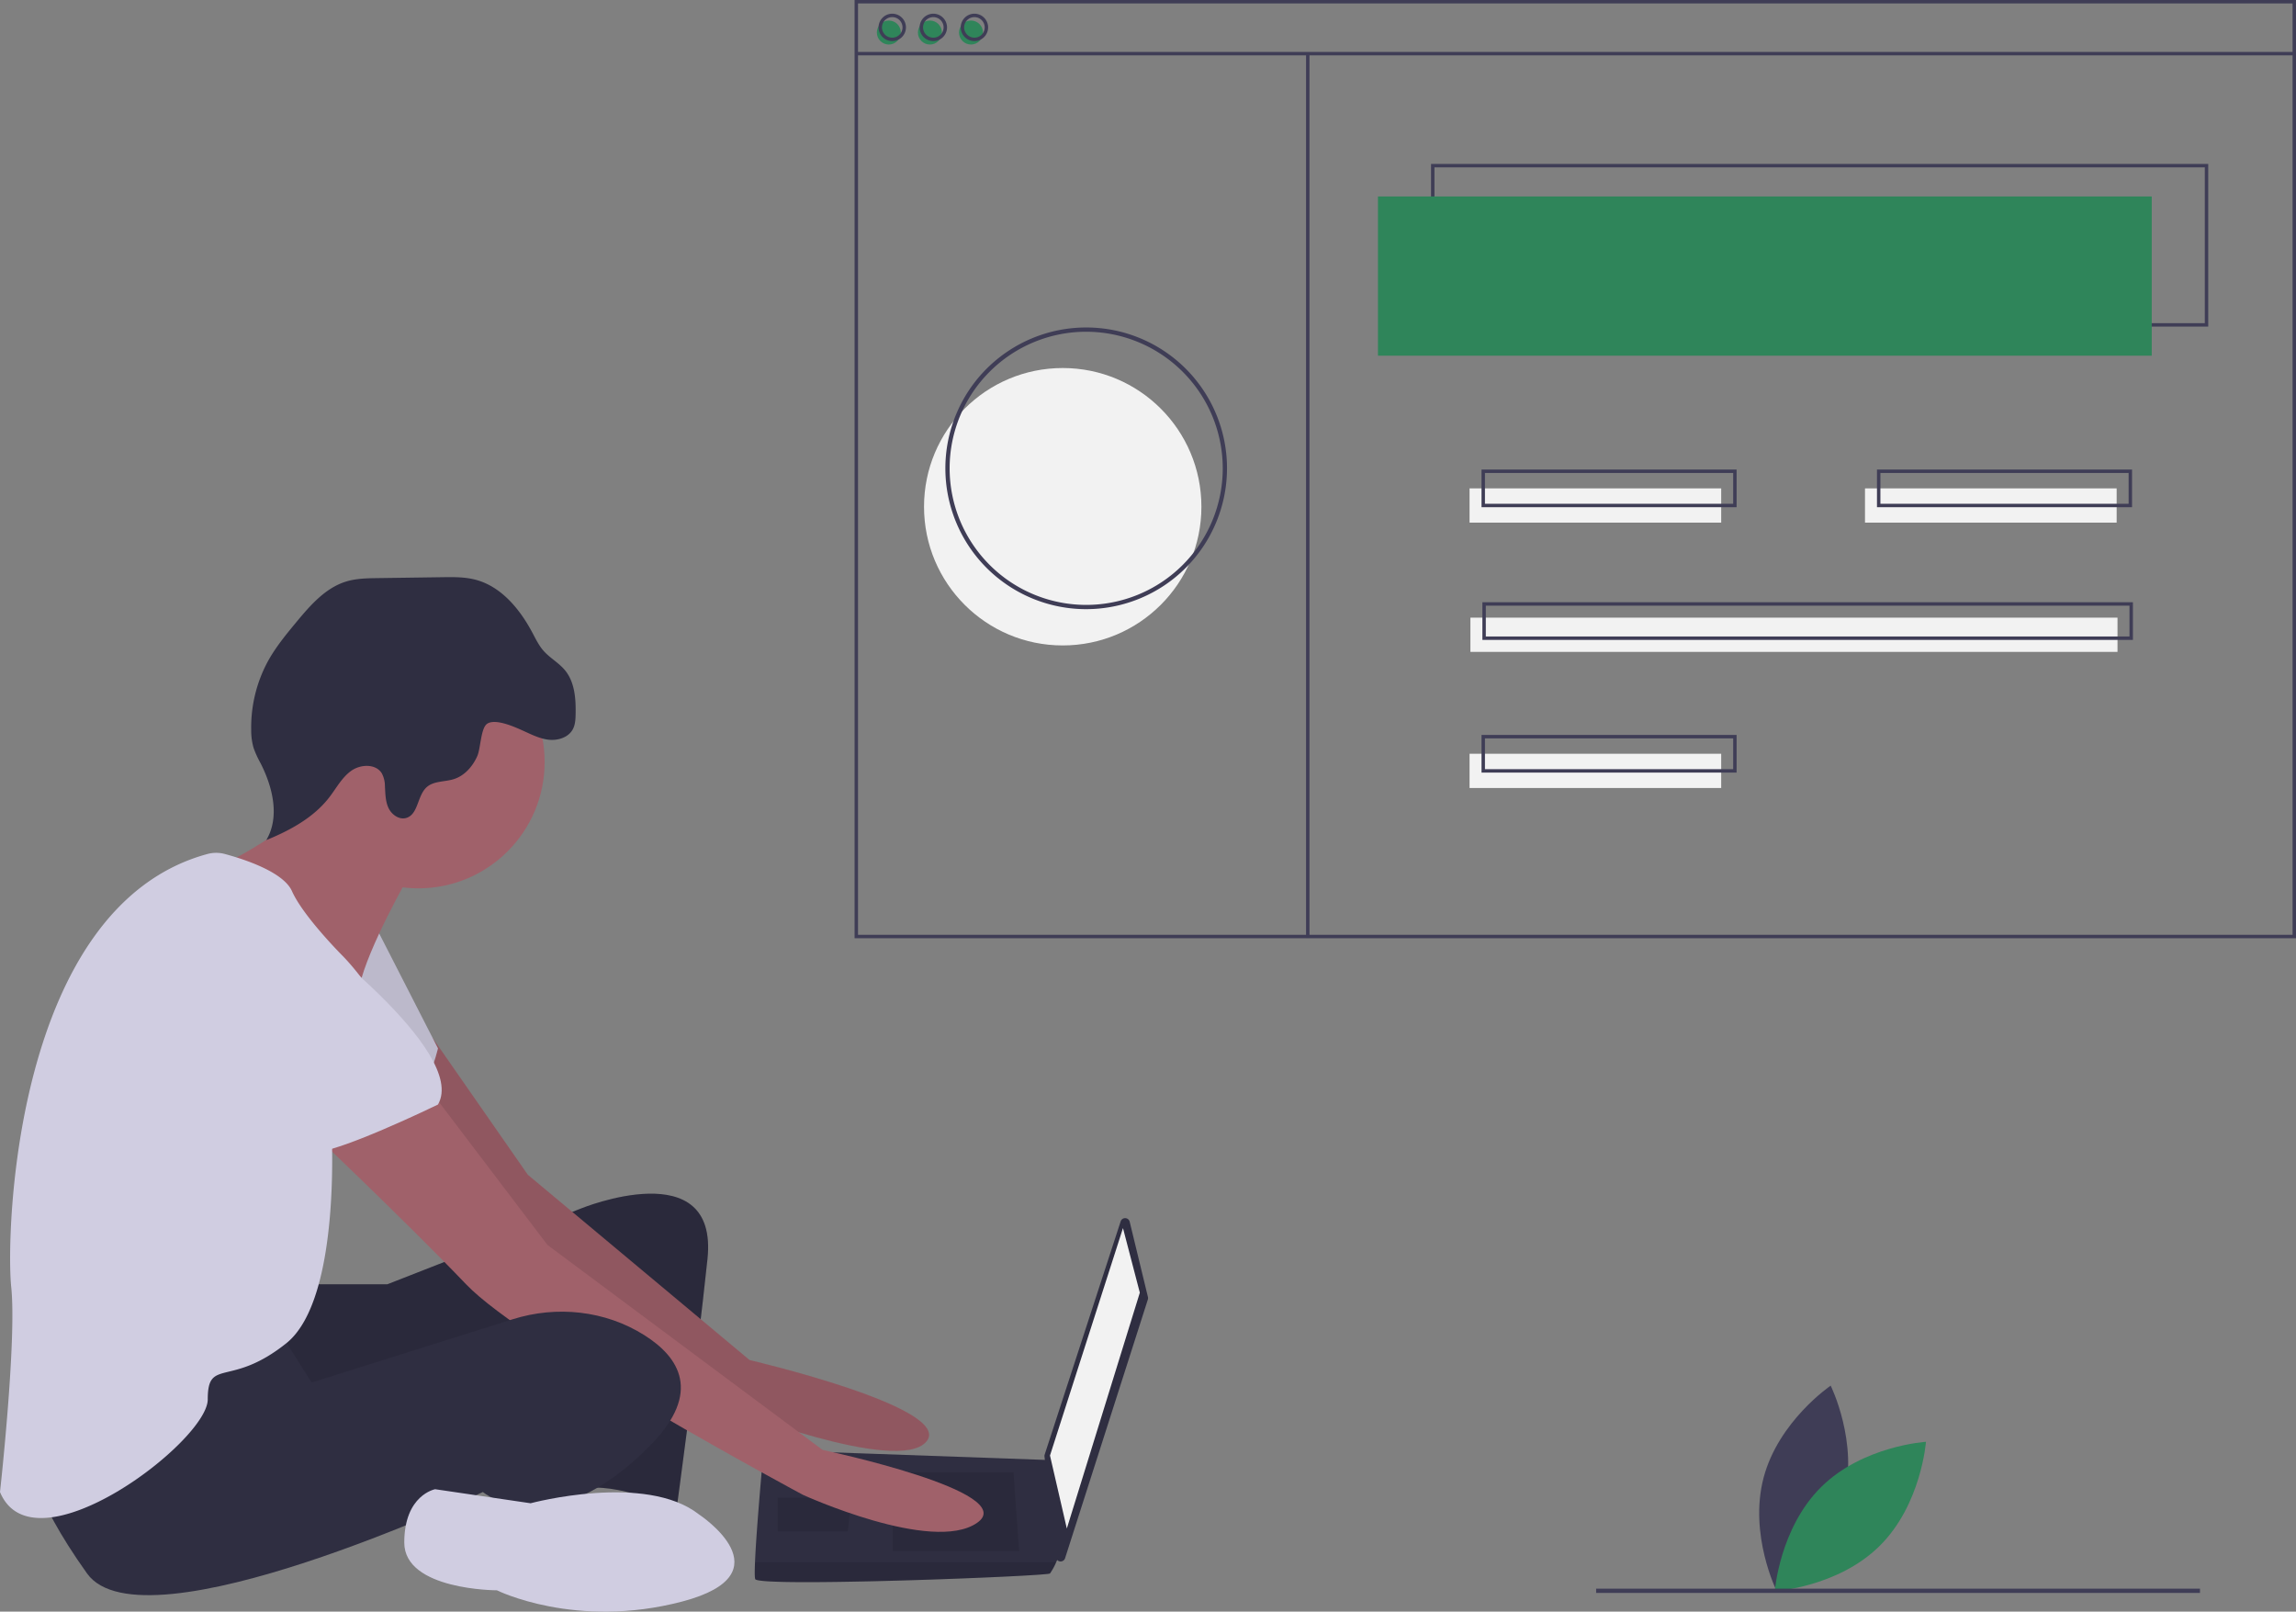 <?xml version="1.0" encoding="UTF-8" standalone="no"?>
<svg
   xmlns:dc="http://purl.org/dc/elements/1.1/"
   xmlns:cc="http://creativecommons.org/ns#"
   xmlns:rdf="http://www.w3.org/1999/02/22-rdf-syntax-ns#"
   xmlns:svg="http://www.w3.org/2000/svg"
   xmlns="http://www.w3.org/2000/svg"
   xmlns:sodipodi="http://sodipodi.sourceforge.net/DTD/sodipodi-0.dtd"
   xmlns:inkscape="http://www.inkscape.org/namespaces/inkscape"
   id="ade8c9af-7e2e-4eda-b5c8-b06129257226"
   data-name="Layer 1"
   width="1076.064"
   height="755.228"
   viewBox="0 0 1076.064 755.228"
   version="1.1"
   sodipodi:docname="undraw_web_developer_p3e5.svg"
   inkscape:version="0.92.4 (5da689c313, 2019-01-14)">
  <rect x="0" y="0" width="1076.064" height="755.228" fill="#808080" stroke="none"/>
  <defs
     id="defs95" />
  <sodipodi:namedview
     pagecolor="#ffffff"
     bordercolor="#666666"
     borderopacity="1"
     objecttolerance="10"
     gridtolerance="10"
     guidetolerance="10"
     inkscape:pageopacity="0"
     inkscape:pageshadow="2"
     inkscape:window-width="640"
     inkscape:window-height="480"
     id="namedview93"
     showgrid="false"
     inkscape:zoom="0.23511619"
     inkscape:cx="538.03186"
     inkscape:cy="377.61395"
     inkscape:window-x="0"
     inkscape:window-y="0"
     inkscape:window-maximized="0"
     inkscape:current-layer="ade8c9af-7e2e-4eda-b5c8-b06129257226" />
  <title
     id="title2">web_developer</title>
  <path
     d="M926.114,774.809c-6.985,26.598-31.459,43.22-31.459,43.22s-13.15-26.502-6.166-53.1,31.459-43.22,31.459-43.22S933.098,748.211,926.114,774.809Z"
     transform="translate(-61.968 -72.386)"
     fill="#3f3d56"
     id="path4" />
  <path
     d="M915.52,769.183c-19.563,19.327-21.751,48.831-21.751,48.831s29.528-1.831,49.091-21.159,21.751-48.831,21.751-48.831S935.082,749.855,915.52,769.183Z"
     transform="translate(-61.968 -72.386)"
     fill="#2f855a"
     id="path6" />
  <path
     d="M206.702,674.194h36.841l90.788-35.526s64.472-26.315,59.209,23.684-14.473,117.103-14.473,117.103-28.947-13.158-44.736-9.21-5.263-80.262-5.263-80.262-128.945,61.841-140.787,53.946-14.473-63.157-14.473-63.157Z"
     transform="translate(-61.968 -72.386)"
     fill="#2f2e41"
     id="path8" />
  <path
     d="M206.702,674.194h36.841l90.788-35.526s64.472-26.315,59.209,23.684-14.473,117.103-14.473,117.103-28.947-13.158-44.736-9.21-5.263-80.262-5.263-80.262-128.945,61.841-140.787,53.946-14.473-63.157-14.473-63.157Z"
     transform="translate(-61.968 -72.386)"
     opacity="0.1"
     id="path10" />
  <path
     d="M264.746,558.82l44.586,64.059L413.277,709.72s96.051,22.368,82.893,38.157S402.751,732.088,402.751,732.088s-119.735-86.84-123.682-93.419S231.702,570.249,231.702,570.249Z"
     transform="translate(-61.968 -72.386)"
     fill="#a0616a"
     id="path12" />
  <path
     d="M264.746,558.82l44.586,64.059L413.277,709.72s96.051,22.368,82.893,38.157S402.751,732.088,402.751,732.088s-119.735-86.84-123.682-93.419S231.702,570.249,231.702,570.249Z"
     transform="translate(-61.968 -72.386)"
     opacity="0.1"
     id="path14" />
  <path
     d="M238.281,507.092l28.947,56.578s-6.579,27.631-17.105,30.263-55.262-34.21-55.262-34.21Z"
     transform="translate(-61.968 -72.386)"
     fill="#d0cde1"
     id="path16" />
  <path
     d="M238.281,507.092l28.947,56.578s-6.579,27.631-17.105,30.263-55.262-34.21-55.262-34.21Z"
     transform="translate(-61.968 -72.386)"
     opacity="0.1"
     id="path18" />
  <path
     d="M591.419,644.9,599.97,680.172a2.203,2.203,0,0,1-.043,1.19L561.14,802.574a2.203,2.203,0,0,1-4.287-.423l-5.366-47.219a2.203,2.203,0,0,1,.094-.931L587.184,644.737A2.203,2.203,0,0,1,591.419,644.9Z"
     transform="translate(-61.968 -72.386)"
     fill="#2f2e41"
     id="path20" />
  <polygon
     points="526.306 575.493 534.2 605.756 499.99 716.28 492.096 682.07 526.306 575.493"
     fill="#f2f2f2"
     id="polygon22" />
  <path
     d="M415.909,812.35c1.316,3.947,136.839-1.316,138.155-2.632a28.561,28.561,0,0,0,2.895-5.263c1.237-2.632,2.368-5.263,2.368-5.263L554.064,756.588l-134.208-4.763s-3.355,36.105-4.039,52.631C415.646,808.626,415.646,811.56,415.909,812.35Z"
     transform="translate(-61.968 -72.386)"
     fill="#2f2e41"
     id="path24" />
  <polygon
     points="474.991 689.965 477.622 726.806 418.413 726.806 418.413 689.965 474.991 689.965"
     opacity="0.1"
     id="polygon26" />
  <polygon
     points="398.677 701.806 399.03 701.736 397.361 717.596 364.467 717.596 364.467 701.806 398.677 701.806"
     opacity="0.1"
     id="polygon28" />
  <path
     d="M415.909,812.35c1.316,3.947,136.839-1.316,138.155-2.632a28.561,28.561,0,0,0,2.895-5.263H415.817C415.646,808.626,415.646,811.56,415.909,812.35Z"
     transform="translate(-61.968 -72.386)"
     opacity="0.1"
     id="path30" />
  <circle
     cx="196.049"
     cy="357.076"
     r="59.209"
     fill="#a0616a"
     id="circle32" />
  <path
     d="M254.07,482.093s-19.736,34.21-23.684,52.631-59.209-36.841-59.209-36.841l-7.237-19.079s51.973-24.342,48.025-44.078S254.07,482.093,254.07,482.093Z"
     transform="translate(-61.968 -72.386)"
     fill="#a0616a"
     id="path34" />
  <path
     d="M264.596,584.722l53.946,71.051,128.945,96.051s93.419,19.736,72.367,34.21-81.577-13.158-81.577-13.158S308.016,703.141,280.385,674.194s-78.946-77.63-78.946-77.63Z"
     transform="translate(-61.968 -72.386)"
     fill="#a0616a"
     id="path36" />
  <path
     d="M192.229,695.247,208.018,720.246l94.231-29.646c20.676-6.505,43.348-4.111,61.687,7.442,16.447,10.362,26.973,26.809,3.289,51.15-47.368,48.683-78.946,22.368-78.946,22.368S129.072,846.559,102.757,809.718s-27.631-55.262-27.631-55.262S176.44,691.299,192.229,695.247Z"
     transform="translate(-61.968 -72.386)"
     fill="#2f2e41"
     id="path38" />
  <path
     d="M389.593,782.087s42.104,27.631-7.895,40.789-86.84-5.263-86.84-5.263-43.42,0-43.42-22.368,14.473-25,14.473-25l44.736,6.579S364.594,762.351,389.593,782.087Z"
     transform="translate(-61.968 -72.386)"
     fill="#d0cde1"
     id="path40" />
  <path
     d="M306.589,414.568c4.03,1.797,8.026,3.923,12.408,4.444s9.371-1.008,11.444-4.903c1.12-2.104,1.248-4.578,1.3-6.961.158-7.225-.364-15.036-4.943-20.627-2.914-3.559-7.167-5.802-10.184-9.274-2.161-2.488-3.599-5.503-5.148-8.411-5.866-11.017-14.551-21.606-26.622-24.782-5.04-1.326-10.328-1.262-15.539-1.188l-30.397.429c-4.919.069-9.914.15-14.623,1.574-9.784,2.958-16.908,11.186-23.432,19.054-4.881,5.887-9.775,11.834-13.439,18.547a65.079,65.079,0,0,0-7.714,31.887,29.833,29.833,0,0,0,1.093,8.437,46.822,46.822,0,0,0,3.316,7.284c5.7,11.197,9.085,25.182,2.665,35.983,11.152-4.555,22.186-10.528,29.542-20.068,3.291-4.267,5.872-9.263,10.258-12.395s11.532-3.403,14.346,1.193a12.857,12.857,0,0,1,1.451,6.022c.206,3.45.2,7.033,1.663,10.164s4.947,5.658,8.273,4.721c5.729-1.614,5.18-10.406,9.593-14.4,3.351-3.033,8.521-2.453,12.826-3.83,5.016-1.604,8.779-5.95,10.924-10.759,1.63-3.656,1.606-13.223,4.691-15.203C294.208,409.022,303.004,412.969,306.589,414.568Z"
     transform="translate(-61.968 -72.386)"
     fill="#2f2e41"
     id="path42" />
  <path
     d="M159.24,472.562a15.616,15.616,0,0,1,8.128.021c8.446,2.268,27.38,8.27,31.44,17.405,5.263,11.842,23.684,30.263,23.684,30.263s25,25,19.736,42.104-25,36.841-25,36.841,5.263,81.577-21.052,102.63-36.841,6.579-36.841,26.315S77.757,809.718,61.968,771.561c0,0,7.895-71.051,5.263-96.051C64.638,650.871,68.434,497.145,159.24,472.562Z"
     transform="translate(-61.968 -72.386)"
     fill="#d0cde1"
     id="path44" />
  <path
     d="M201.439,505.777s80.262,59.209,65.788,84.209c0,0-48.683,23.684-59.209,22.368s-51.315-47.368-61.841-51.315S130.388,486.04,201.439,505.777Z"
     transform="translate(-61.968 -72.386)"
     fill="#d0cde1"
     id="path46" />
  <circle
     cx="498.064"
     cy="237.458"
     r="65"
     fill="#f2f2f2"
     id="circle48" />
  <path
     d="M1096.898,225.427H732.649V149.207H1096.898ZM734.254,223.822h361.039v-73.01H734.254Z"
     transform="translate(-61.968 -72.386)"
     fill="#3f3d56"
     id="path50" />
  <rect
     x="645.809"
     y="92.065"
     width="362.644"
     height="74.615"
     fill="#2f855a"
     id="rect52" />
  <circle
     cx="416.565"
     cy="15.244"
     r="5.616"
     fill="#2f855a"
     id="circle54" />
  <circle
     cx="435.82"
     cy="15.244"
     r="5.616"
     fill="#2f855a"
     id="circle56" />
  <circle
     cx="455.076"
     cy="15.244"
     r="5.616"
     fill="#2f855a"
     id="circle58" />
  <path
     d="M1138.032,512.052H462.487V72.386h675.545Zm-673.94-1.605h672.336V73.991H464.092Z"
     transform="translate(-61.968 -72.386)"
     fill="#3f3d56"
     id="path60" />
  <rect
     x="401.321"
     y="24.338"
     width="673.94"
     height="1.605"
     fill="#3f3d56"
     id="rect62" />
  <path
     d="M480.138,91.641a6.418,6.418,0,1,1,6.418-6.418A6.426,6.426,0,0,1,480.138,91.641Zm0-11.232a4.814,4.814,0,1,0,4.814,4.814A4.819,4.819,0,0,0,480.138,80.409Z"
     transform="translate(-61.968 -72.386)"
     fill="#3f3d56"
     id="path64" />
  <path
     d="M499.393,91.641a6.418,6.418,0,1,1,6.418-6.418A6.426,6.426,0,0,1,499.393,91.641Zm0-11.232a4.814,4.814,0,1,0,4.814,4.814A4.819,4.819,0,0,0,499.393,80.409Z"
     transform="translate(-61.968 -72.386)"
     fill="#3f3d56"
     id="path66" />
  <path
     d="M518.649,91.641A6.418,6.418,0,1,1,525.067,85.223,6.426,6.426,0,0,1,518.649,91.641Zm0-11.232a4.814,4.814,0,1,0,4.814,4.814A4.819,4.819,0,0,0,518.649,80.409Z"
     transform="translate(-61.968 -72.386)"
     fill="#3f3d56"
     id="path68" />
  <rect
     x="612.109"
     y="25.14"
     width="1.605"
     height="414.346"
     fill="#3f3d56"
     id="rect70" />
  <rect
     x="688.733"
     y="228.859"
     width="117.94"
     height="16.046"
     fill="#f2f2f2"
     id="rect72" />
  <rect
     x="874.067"
     y="228.859"
     width="117.94"
     height="16.046"
     fill="#f2f2f2"
     id="rect74" />
  <path
     d="M875.861,310.07H756.317V292.42H875.861Zm-117.94-1.605H874.257V294.024H757.922Z"
     transform="translate(-61.968 -72.386)"
     fill="#3f3d56"
     id="path76" />
  <rect
     x="688.733"
     y="353.217"
     width="117.94"
     height="16.046"
     fill="#f2f2f2"
     id="rect78" />
  <path
     d="M875.861,434.428H756.317V416.778H875.861Zm-117.94-1.605H874.257V418.382H757.922Z"
     transform="translate(-61.968 -72.386)"
     fill="#3f3d56"
     id="path80" />
  <rect
     x="689.134"
     y="289.433"
     width="303.273"
     height="16.046"
     fill="#f2f2f2"
     id="rect82" />
  <path
     d="M1061.596,372.249H756.718V354.599h304.878ZM758.323,370.645h301.669V356.203H758.323Z"
     transform="translate(-61.968 -72.386)"
     fill="#3f3d56"
     id="path84" />
  <path
     d="M1061.195,310.07H941.651V292.42H1061.195Zm-117.94-1.605h116.335V294.024H943.255Z"
     transform="translate(-61.968 -72.386)"
     fill="#3f3d56"
     id="path86" />
  <path
     d="M571.032,357.844a66,66,0,1,1,66-66A66.075,66.075,0,0,1,571.032,357.844Zm0-130a64,64,0,1,0,64,64A64.073,64.073,0,0,0,571.032,227.844Z"
     transform="translate(-61.968 -72.386)"
     fill="#3f3d56"
     id="path88" />
  <rect
     x="748.064"
     y="744.458"
     width="283"
     height="2"
     fill="#3f3d56"
     id="rect90" />
</svg>
